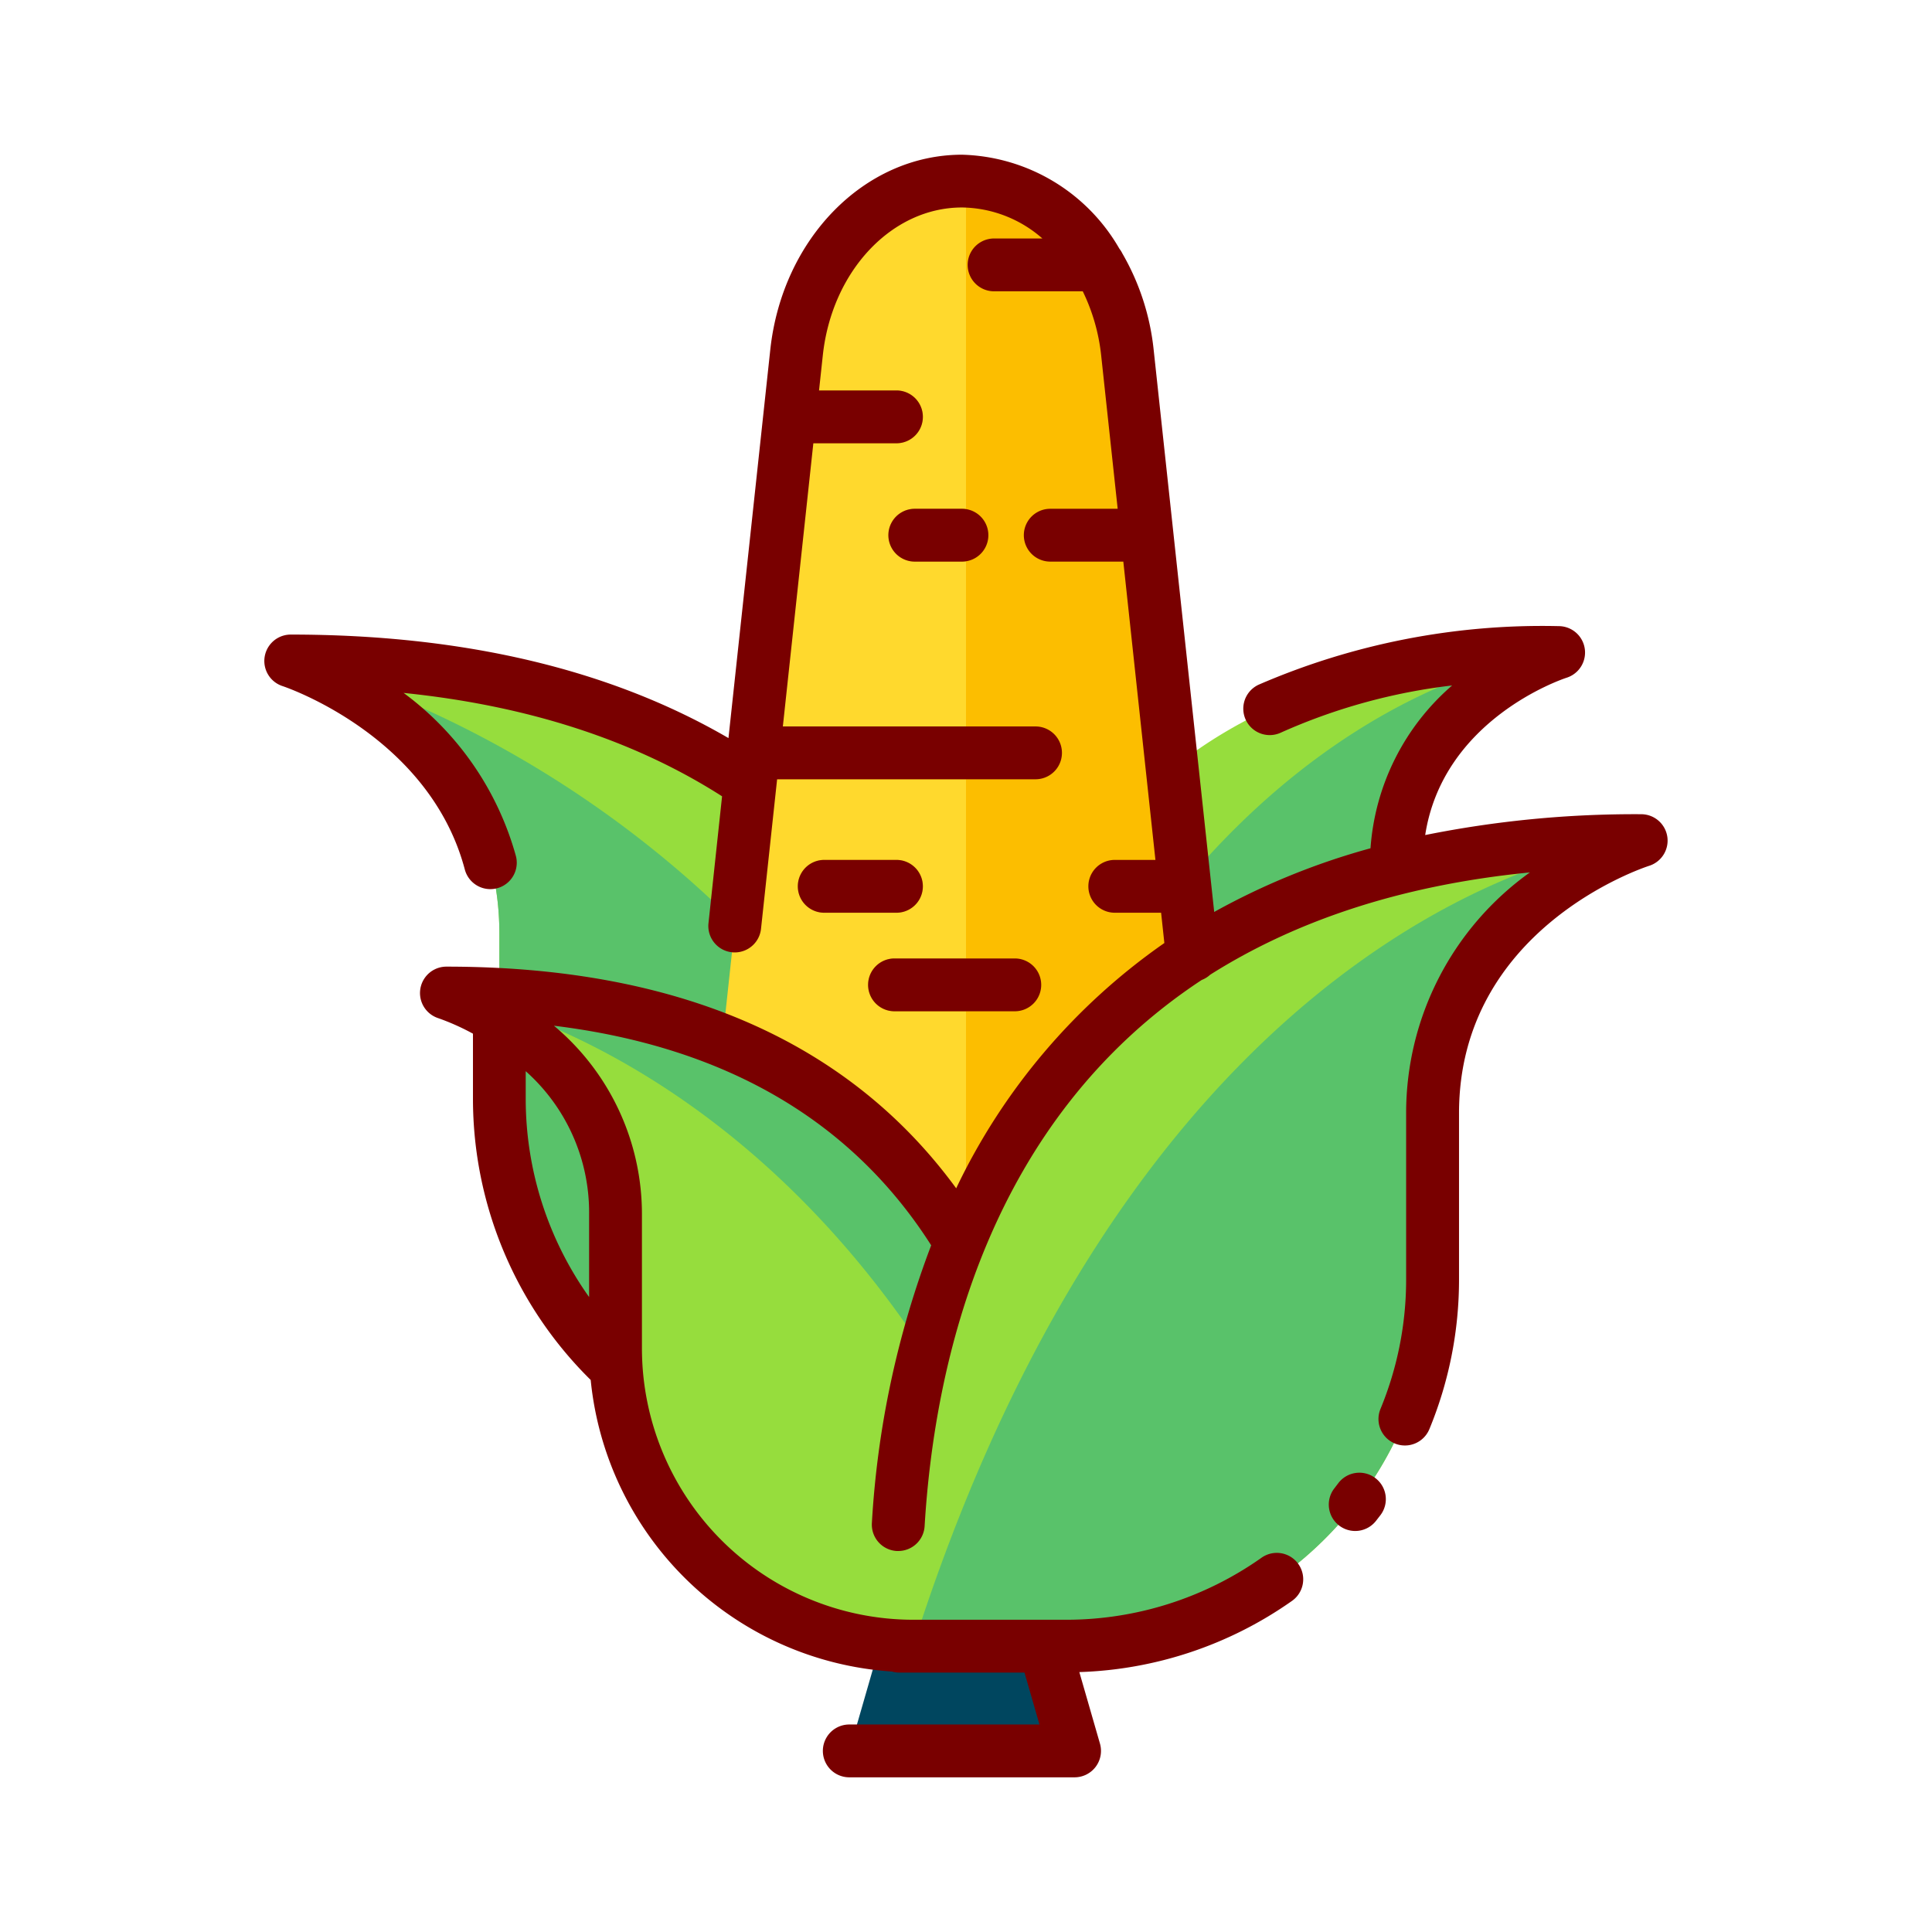 <svg id="Layer_1" data-name="Layer 1" xmlns="http://www.w3.org/2000/svg" viewBox="0 0 128 128"><title>CORN</title><path d="M19.268,43.792s13.817,4.42,13.817,18.058V72.837A24.323,24.323,0,0,0,57.407,97.16H68.44S74.129,43.792,19.268,43.792Z" style="fill:#96dd3d"/><path d="M33.085,61.85V72.837A24.323,24.323,0,0,0,57.407,97.16H68.44C57.629,52.32,19.268,43.792,19.268,43.792S33.085,48.211,33.085,61.85Z" style="fill:#59c26a"/><path d="M103.262,43.233s-10.753,3.44-10.753,14.054v8.551A18.929,18.929,0,0,1,73.58,84.767H64.994S60.566,43.233,103.262,43.233Z" style="fill:#96dd3d"/><path d="M64.911,83.563c.037.77.083,1.2.083,1.2H73.58A18.929,18.929,0,0,0,92.509,65.838V57.287c0-10.615,10.753-14.054,10.753-14.054S78.185,45.042,64.911,83.563Z" style="fill:#59c26a"/><path d="M81.47,86.31H46l3.73-34.7.38-3.48,2.02-18.78.37-3.48.27-2.51C53.47,16.87,58.17,12,63.73,12a10.142,10.142,0,0,1,7.31,3.25c.17.18.33.36.49.55a12.766,12.766,0,0,1,2.04,3.31,14.308,14.308,0,0,1,1.12,4.25L75.8,33.71l.38,3.48,2.13,19.78.37,3.48Z" style="fill:#ffd92d"/><path d="M76.18,37.19l-.38-3.48L74.69,23.36a14.308,14.308,0,0,0-1.12-4.25,12.766,12.766,0,0,0-2.04-3.31c-.16-.19-.32-.37-.49-.55A10.173,10.173,0,0,0,64,12.015v74.3H81.47L78.68,60.45l-.37-3.48Z" style="fill:#fcbe00"/><path d="M29.578,65.791s11.2,3.583,11.2,14.642v8.908A19.721,19.721,0,0,0,60.5,109.062h8.945S74.059,65.791,29.578,65.791Z" style="fill:#59c26a"/><path d="M61.14,27.62a1.746,1.746,0,0,1-1.75,1.75H52.31a.553.553,0,0,1-.18-.02l.37-3.48h6.89A1.746,1.746,0,0,1,61.14,27.62Z" style="fill:#fcbe00"/><path d="M76.18,37.19a.586.586,0,0,1-.19.02H69.58a1.75,1.75,0,0,1,0-3.5H75.8Z" style="fill:#fcbe00"/><path d="M58.858,35.458a1.75,1.75,0,0,0,1.75,1.75h3.125a1.75,1.75,0,0,0,0-3.5H60.608A1.75,1.75,0,0,0,58.858,35.458Z" style="fill:#fcbe00"/><path d="M70.36,49.88a1.752,1.752,0,0,1-1.75,1.75H49.92a.584.584,0,0,1-.19-.02l.38-3.48h18.5A1.758,1.758,0,0,1,70.36,49.88Z" style="fill:#fcbe00"/><path d="M78.68,60.45a.555.555,0,0,1-.18.02H73.86a1.75,1.75,0,0,1,0-3.5h4.45Z" style="fill:#fcbe00"/><path d="M61.143,58.721a1.75,1.75,0,0,0-1.75-1.75H54.608a1.75,1.75,0,0,0,0,3.5h4.785A1.75,1.75,0,0,0,61.143,58.721Z" style="fill:#fcbe00"/><path d="M67.233,63.5h-7.97a1.75,1.75,0,0,0,0,3.5h7.97a1.75,1.75,0,0,0,0-3.5Z" style="fill:#fcbe00"/><path d="M73.57,19.11a1.7,1.7,0,0,1-.78.19H65.86a1.75,1.75,0,0,1,0-3.5h5.67A12.766,12.766,0,0,1,73.57,19.11Z" style="fill:#fcbe00"/><path d="M40.781,80.433v8.909A19.721,19.721,0,0,0,60.5,109.062h8.945s.113-1.056.133-2.838c-13.445-36.3-40-40.433-40-40.433S40.781,69.375,40.781,80.433Z" style="fill:#96dd3d"/><path d="M108.732,55.694s-13.817,4.42-13.817,18.058V84.74a24.323,24.323,0,0,1-24.323,24.323H59.561S53.871,55.694,108.732,55.694Z" style="fill:#96dd3d"/><polygon points="71.193 116 56.272 116 58.272 109.062 69.193 109.062 71.193 116" style="fill:#00465f"/><path d="M60.5,109.062H70.593A24.323,24.323,0,0,0,94.916,84.74V73.752c0-13.639,13.817-18.058,13.817-18.058S76.75,58.125,60.5,109.062Z" style="fill:#59c26a"/><path d="M91.109,97.918a1.751,1.751,0,0,0-2.449.354l-.257.337a1.75,1.75,0,1,0,2.766,2.145l.3-.387A1.75,1.75,0,0,0,91.109,97.918Z" style="fill:#790000"/><path d="M110.462,55.424a1.751,1.751,0,0,0-1.729-1.48,70.3,70.3,0,0,0-14.31,1.38c1.182-7.65,9.017-10.308,9.373-10.424a1.75,1.75,0,0,0-.533-3.417,47.259,47.259,0,0,0-19.875,3.88,1.75,1.75,0,1,0,1.467,3.178,38.76,38.76,0,0,1,11.352-3.127A15.706,15.706,0,0,0,90.8,56.2a46.8,46.8,0,0,0-10.356,4.219L76.433,23.173a16.066,16.066,0,0,0-2.076-6.385,1.736,1.736,0,0,0-.194-.309,12.393,12.393,0,0,0-10.43-6.229c-6.446,0-11.906,5.556-12.7,12.923L48.263,48.9c-7.811-4.548-17.544-6.858-29-6.858a1.75,1.75,0,0,0-.536,3.416c.1.032,9.709,3.245,12.068,12.149a1.75,1.75,0,1,0,3.383-.9,20.093,20.093,0,0,0-7.439-10.8c8.248.842,15.31,3.146,21.1,6.85l-.9,8.406a1.75,1.75,0,0,0,3.48.375l1.067-9.909H68.607a1.75,1.75,0,0,0,0-3.5H51.866l2.02-18.761h5.507a1.75,1.75,0,0,0,0-3.5h-5.13l.25-2.322c.6-5.586,4.565-9.8,9.22-9.8A8.206,8.206,0,0,1,69.06,15.8h-3.2a1.75,1.75,0,0,0,0,3.5h5.876a12.774,12.774,0,0,1,1.219,4.247l1.094,10.161H69.582a1.75,1.75,0,0,0,0,3.5h4.841L76.55,56.971H73.857a1.75,1.75,0,0,0,0,3.5h3.069l.216,2.007A41.616,41.616,0,0,0,63.35,78.728c-7.124-9.743-18.465-14.686-33.772-14.686a1.75,1.75,0,0,0-.537,3.416,15.613,15.613,0,0,1,2.294,1.026v4.355a26.164,26.164,0,0,0,7.8,18.587,21.486,21.486,0,0,0,19.957,19.317,1.73,1.73,0,0,0,.468.071h8.316l.991,3.438h-12.6a1.75,1.75,0,0,0,0,3.5H71.193a1.75,1.75,0,0,0,1.682-2.235l-1.366-4.737A25.881,25.881,0,0,0,85.6,106.062a1.75,1.75,0,1,0-2.018-2.86,22.426,22.426,0,0,1-12.991,4.111H60.5A17.992,17.992,0,0,1,42.53,89.341V80.433A16.273,16.273,0,0,0,36.7,67.957c11.335,1.391,19.717,6.271,24.993,14.548a61.673,61.673,0,0,0-3.929,18.4,1.751,1.751,0,0,0,1.642,1.853l.107,0a1.751,1.751,0,0,0,1.745-1.645c.66-10.958,4.249-26.9,18.361-36.189a1.734,1.734,0,0,0,.555-.344C85.6,61.152,92.513,58.674,101.36,57.8a19.594,19.594,0,0,0-8.2,15.957V84.74a22.433,22.433,0,0,1-1.7,8.607A1.75,1.75,0,1,0,94.7,94.683a25.918,25.918,0,0,0,1.964-9.943V73.752c0-12.164,12.089-16.226,12.6-16.391A1.751,1.751,0,0,0,110.462,55.424ZM39.03,80.433v5.5a22.656,22.656,0,0,1-4.2-13.1V70.969A12.521,12.521,0,0,1,39.03,80.433Z" style="fill:#790000"/><path d="M60.607,33.708a1.75,1.75,0,1,0,0,3.5h3.125a1.75,1.75,0,1,0,0-3.5Z" style="fill:#790000"/><path d="M59.393,56.971H54.607a1.75,1.75,0,1,0,0,3.5h4.785a1.75,1.75,0,0,0,0-3.5Z" style="fill:#790000"/><path d="M57.513,65.25A1.75,1.75,0,0,0,59.263,67h7.97a1.75,1.75,0,0,0,0-3.5h-7.97A1.75,1.75,0,0,0,57.513,65.25Z" style="fill:#790000"/></svg>